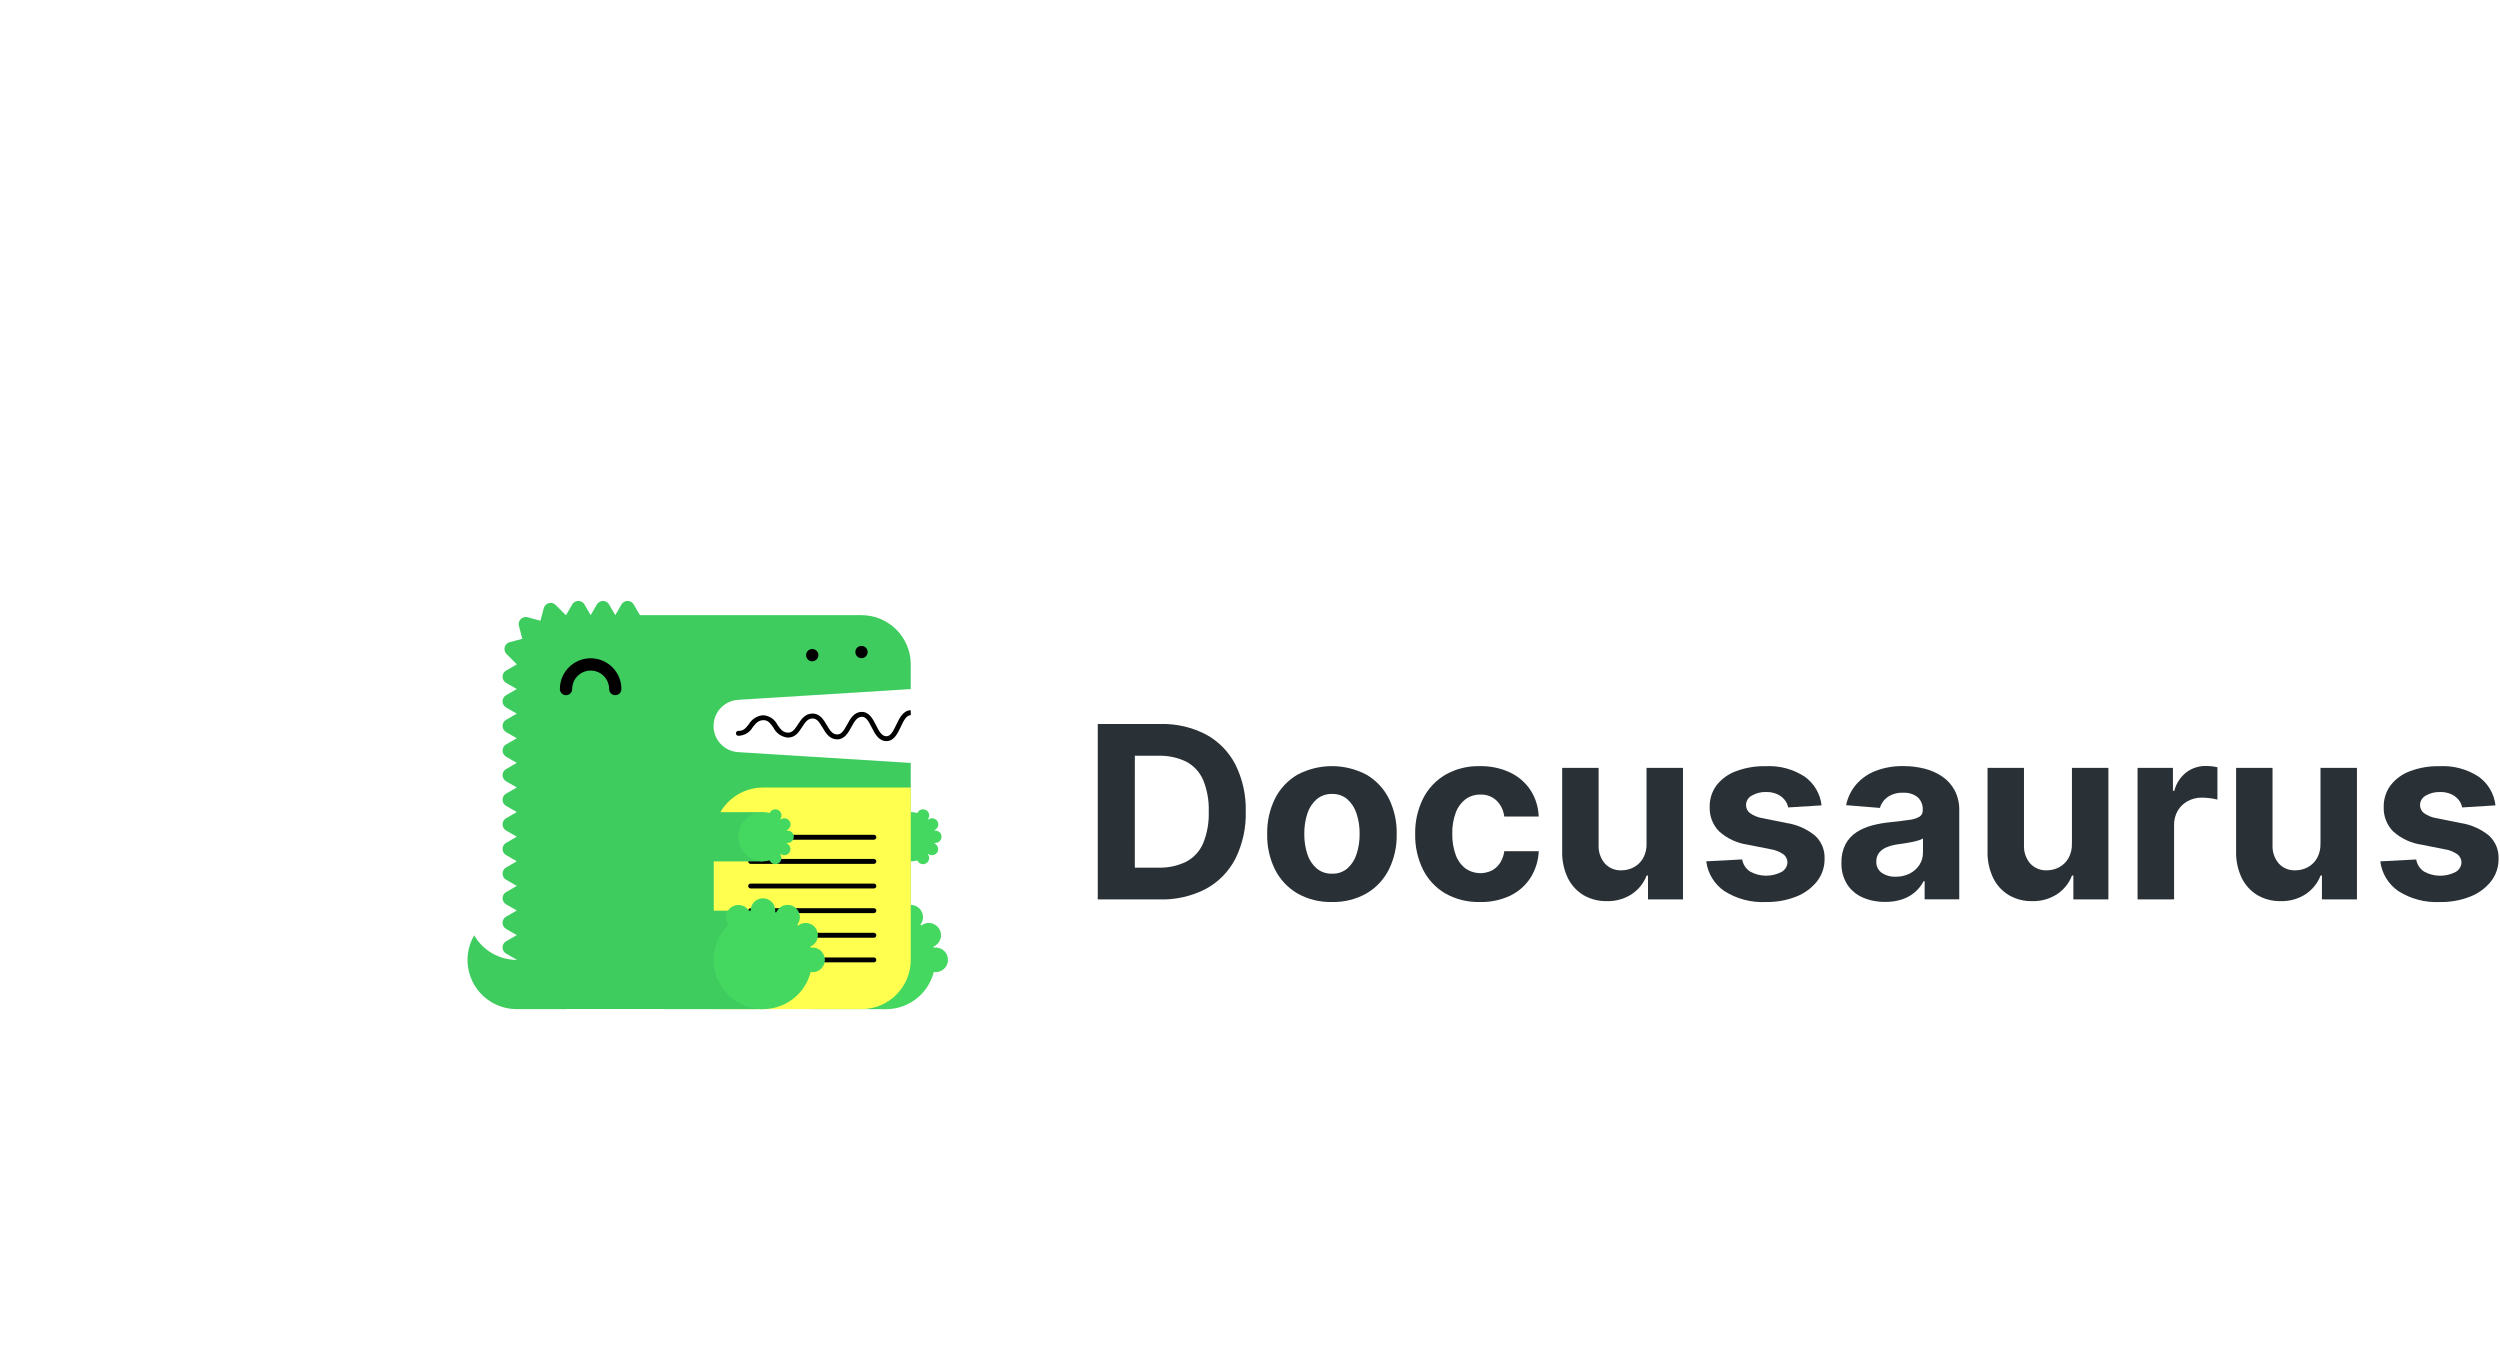 <?xml version="1.0" encoding="UTF-8"?><svg preserveAspectRatio="xMidYMid" id="a" xmlns="http://www.w3.org/2000/svg" width="295" height="160" xmlns:xlink="http://www.w3.org/1999/xlink" viewBox="0 0 295 160"><defs><style>.ad{fill:none;}.ae{fill:#fff;}.af,.ag{fill:#3ecc5f;}.ah{fill:#2a3136;}.ai{fill:#44d860;}.ai,.ag,.aj,.ak{fill-rule:evenodd;}.aj{fill:#ffff50;}.al{clip-path:url(#c);}</style><clipPath id="c"><rect class="ad" x="55.169" y="70.912" width="239.663" height="48.177"/></clipPath></defs><rect class="ae" width="350" height="190"/><g id="b" transform="translate(0 0)"><g class="al"><g id="d" transform="translate(0 0)"><path id="e" class="ah" d="M136.874,106.132h-7.338v-20.7h7.4c1.868-.05,3.717,.376,5.375,1.238,1.486,.811,2.695,2.048,3.47,3.553,.852,1.719,1.27,3.621,1.218,5.539,.052,1.925-.366,3.833-1.218,5.559-.777,1.514-1.992,2.757-3.488,3.568-1.673,.866-3.538,1.294-5.421,1.243m-2.962-3.75h2.78c1.13,.036,2.251-.203,3.269-.694,.892-.469,1.598-1.228,2-2.152,.49-1.196,.719-2.483,.672-3.775,.046-1.284-.183-2.562-.672-3.75-.404-.921-1.109-1.676-2-2.142-1.018-.488-2.138-.724-3.266-.688h-2.781l-.002,13.201Z"/><path id="f" class="ah" d="M157.167,106.436c-1.421,.037-2.826-.311-4.066-1.007-1.134-.662-2.052-1.638-2.643-2.811-.643-1.3-.962-2.737-.93-4.187-.034-1.458,.286-2.903,.93-4.212,.591-1.172,1.509-2.147,2.643-2.809,2.546-1.342,5.591-1.342,8.137,0,1.133,.662,2.051,1.637,2.643,2.809,.644,1.309,.963,2.754,.93,4.212,.031,1.45-.288,2.886-.93,4.187-.591,1.173-1.509,2.149-2.643,2.811-1.241,.696-2.647,1.044-4.07,1.007m.022-3.34c.651,.023,1.288-.195,1.788-.612,.507-.449,.882-1.028,1.087-1.673,.258-.779,.383-1.596,.37-2.416,.013-.82-.112-1.636-.37-2.414-.206-.646-.581-1.226-1.087-1.678-.499-.419-1.136-.639-1.788-.617-.66-.021-1.305,.198-1.815,.617-.512,.449-.893,1.029-1.1,1.678-.256,.779-.38,1.595-.368,2.414-.012,.82,.112,1.637,.368,2.416,.206,.648,.587,1.227,1.1,1.673,.511,.417,1.156,.634,1.815,.612"/><path id="g" class="ah" d="M174.631,106.436c-1.434,.04-2.851-.312-4.1-1.018-1.131-.665-2.043-1.646-2.624-2.822-.631-1.296-.945-2.722-.916-4.163-.032-1.451,.285-2.888,.925-4.19,.588-1.174,1.502-2.153,2.632-2.82,1.236-.703,2.641-1.055,4.063-1.018,1.226-.027,2.443,.226,3.557,.739,.979,.457,1.815,1.173,2.417,2.071,.607,.935,.947,2.019,.981,3.133h-4.065c-.079-.708-.397-1.369-.9-1.873-.515-.487-1.206-.745-1.915-.714-.625-.013-1.236,.177-1.744,.541-.527,.403-.929,.948-1.156,1.571-.296,.799-.437,1.648-.415,2.5-.022,.861,.117,1.718,.41,2.528,.225,.628,.626,1.179,1.156,1.585,.908,.631,2.084,.724,3.08,.244,.397-.206,.734-.511,.979-.885,.273-.423,.447-.901,.51-1.4h4.065c-.044,1.109-.378,2.188-.967,3.129-.585,.907-1.408,1.636-2.379,2.106-1.121,.529-2.351,.789-3.59,.759"/><path id="h" class="ah" d="M194.291,99.522v-8.914h4.3v15.523h-4.127v-2.82h-.162c-.339,.894-.949,1.66-1.744,2.192-.881,.574-1.916,.863-2.967,.83-.961,.02-1.908-.225-2.74-.706-.795-.48-1.435-1.179-1.844-2.013-.466-.975-.696-2.046-.671-3.127v-9.879h4.3v9.114c-.037,.792,.227,1.57,.74,2.175,.501,.54,1.214,.833,1.95,.8,.508,.003,1.008-.12,1.456-.359,.46-.245,.841-.615,1.1-1.067,.295-.533,.437-1.138,.41-1.747"/><path id="i" class="ah" d="M214.947,95.034l-3.943,.244c-.065-.337-.214-.652-.433-.916-.237-.284-.537-.509-.876-.657-.407-.174-.847-.259-1.289-.248-.59-.019-1.174,.126-1.687,.419-.418,.217-.682,.647-.686,1.118-.004,.364,.16,.71,.444,.939,.453,.324,.976,.535,1.527,.617l2.809,.566c1.24,.186,2.406,.705,3.375,1.5,.747,.699,1.153,1.687,1.112,2.709,.016,.969-.299,1.913-.894,2.678-.643,.803-1.487,1.421-2.446,1.793-1.137,.447-2.351,.666-3.573,.643-1.73,.088-3.444-.362-4.907-1.289-1.187-.809-1.967-2.09-2.141-3.516l4.236-.222c.1,.584,.436,1.1,.928,1.429,1.152,.637,2.546,.656,3.715,.051,.42-.227,.686-.661,.7-1.138-.004-.383-.19-.741-.5-.965-.45-.304-.963-.503-1.5-.581l-2.689-.535c-1.258-.179-2.434-.728-3.38-1.576-.743-.763-1.143-1.796-1.107-2.861-.023-.926,.264-1.833,.814-2.578,.599-.759,1.398-1.335,2.308-1.662,1.11-.412,2.287-.611,3.471-.586,1.638-.091,3.261,.345,4.634,1.243,1.109,.797,1.828,2.028,1.977,3.386"/><path id="j" class="ah" d="M222.446,106.424c-.91,.015-1.812-.162-2.648-.521-.75-.326-1.387-.863-1.835-1.547-.471-.769-.705-1.66-.672-2.561-.025-.753,.138-1.5,.475-2.173,.305-.573,.75-1.06,1.294-1.416,.574-.37,1.204-.644,1.866-.811,.722-.188,1.457-.316,2.2-.384,.903-.097,1.631-.186,2.184-.269,.422-.042,.831-.171,1.2-.379,.248-.166,.389-.45,.373-.748v-.06c.032-.56-.188-1.105-.6-1.485-.483-.377-1.088-.564-1.7-.526-.655-.035-1.304,.144-1.849,.51-.438,.312-.759,.763-.91,1.28l-3.983-.324c.184-.904,.594-1.747,1.192-2.45,.624-.714,1.414-1.263,2.3-1.6,1.044-.394,2.154-.584,3.269-.562,.836-.004,1.67,.097,2.481,.3,.754,.184,1.47,.502,2.112,.939,.612,.418,1.114,.979,1.462,1.633,.374,.737,.558,1.555,.535,2.381v10.47h-4.086v-2.143h-.122c-.249,.486-.589,.919-1,1.278-.442,.382-.954,.673-1.507,.859-.655,.217-1.341,.321-2.031,.309m1.234-2.973c.581,.012,1.157-.118,1.676-.379,.465-.235,.859-.589,1.143-1.025,.277-.438,.42-.947,.413-1.465v-1.646c-.172,.103-.357,.182-.55,.235-.258,.078-.52,.142-.785,.193-.289,.058-.579,.107-.87,.153s-.55,.082-.786,.115c-.455,.061-.9,.18-1.325,.355-.344,.137-.646,.362-.877,.652-.216,.294-.327,.651-.315,1.016-.028,.527,.214,1.032,.643,1.34,.482,.322,1.054,.483,1.633,.459"/><path id="k" class="ah" d="M244.489,99.522v-8.914h4.3v15.523h-4.132v-2.82h-.161c-.339,.894-.949,1.66-1.744,2.192-.881,.574-1.916,.863-2.967,.83-.961,.02-1.908-.225-2.74-.706-.795-.48-1.435-1.179-1.844-2.013-.466-.974-.696-2.044-.672-3.124v-9.882h4.3v9.114c-.038,.792,.226,1.57,.739,2.175,.501,.54,1.214,.833,1.95,.8,.508,.003,1.008-.12,1.456-.359,.46-.245,.841-.615,1.1-1.067,.295-.533,.437-1.138,.41-1.747"/><path id="l" class="ah" d="M252.233,106.13v-15.523h4.174v2.709h.162c.218-.867,.719-1.637,1.423-2.188,.666-.495,1.476-.757,2.306-.743,.234-0,.468,.012,.7,.038,.222,.024,.442,.062,.659,.113v3.819c-.276-.074-.556-.128-.839-.162-.325-.044-.653-.068-.981-.071-.59-.01-1.173,.131-1.693,.411-.488,.264-.893,.657-1.172,1.136-.293,.51-.442,1.09-.43,1.678v8.783h-4.309Z"/><path id="m" class="ah" d="M273.82,99.522v-8.914h4.3v15.523h-4.132v-2.82h-.162c-.339,.894-.949,1.66-1.744,2.192-.881,.574-1.916,.863-2.967,.83-.961,.02-1.908-.225-2.74-.706-.795-.48-1.435-1.179-1.844-2.013-.466-.974-.696-2.044-.672-3.124v-9.882h4.3v9.114c-.038,.792,.226,1.57,.739,2.175,.501,.54,1.214,.833,1.95,.8,.508,.003,1.008-.12,1.456-.359,.46-.245,.841-.615,1.1-1.067,.295-.533,.437-1.138,.41-1.747"/><path id="n" class="ah" d="M294.478,95.034l-3.943,.244c-.065-.337-.214-.652-.433-.916-.237-.284-.537-.509-.876-.657-.407-.174-.847-.259-1.289-.248-.59-.019-1.174,.126-1.687,.419-.418,.217-.682,.647-.686,1.118-.004,.364,.16,.71,.444,.939,.453,.324,.976,.535,1.527,.617l2.809,.566c1.24,.186,2.406,.705,3.375,1.5,.747,.699,1.153,1.687,1.112,2.709,.016,.969-.299,1.913-.894,2.678-.643,.803-1.487,1.423-2.446,1.795-1.137,.447-2.351,.666-3.573,.643-1.73,.088-3.444-.362-4.907-1.289-1.184-.809-1.963-2.089-2.137-3.513l4.236-.222c.1,.584,.436,1.1,.928,1.429,1.152,.637,2.546,.656,3.715,.051,.42-.227,.686-.661,.7-1.138-.004-.383-.19-.741-.5-.965-.45-.304-.963-.503-1.5-.581l-2.689-.535c-1.258-.179-2.434-.728-3.38-1.576-.743-.763-1.143-1.796-1.107-2.861-.023-.926,.264-1.833,.814-2.578,.594-.759,1.389-1.336,2.294-1.667,1.11-.412,2.287-.611,3.471-.586,1.638-.091,3.261,.345,4.634,1.243,1.109,.797,1.828,2.028,1.977,3.386"/><rect id="o" class="ae" x="83.062" y="81.016" width="24.406" height="9.879"/><path id="p" class="ag" d="M60.978,113.266c-2.074-0-3.99-1.108-5.025-2.905-1.61,2.769-.67,6.319,2.099,7.929,.888,.516,1.898,.788,2.926,.786h5.81v-5.81h-5.81Z"/><path id="q" class="ag" d="M87.124,82.579l20.345-1.268v-2.91c-.001-3.21-2.602-5.811-5.812-5.812h-26.148l-.728-1.258c-.23-.401-.741-.54-1.142-.311l-.007,.004c-.124,.075-.228,.181-.3,.307l-.73,1.258-.727-1.258c-.231-.4-.743-.538-1.143-.307-.127,.074-.234,.181-.308,.308l-.726,1.258-.728-1.259c-.23-.401-.741-.54-1.142-.311-.13,.074-.237,.181-.311,.311l-.726,1.258h-.02l-1.2-1.2c-.329-.328-.862-.328-1.191,.002l-0,0c-.103,.103-.177,.232-.215,.373l-.395,1.482-1.511-.408c-.448-.12-.908,.145-1.028,.593-.038,.144-.038,.295,.001,.438l.4,1.511-1.482,.395c-.447,.12-.713,.58-.593,1.028,.038,.141,.112,.271,.215,.375l1.209,1.205v.018l-1.26,.726c-.401,.233-.538,.747-.305,1.148,.073,.126,.178,.232,.305,.305l1.26,.726-1.26,.726c-.401,.233-.538,.747-.305,1.148,.073,.126,.178,.232,.305,.305l1.26,.726-1.26,.726c-.4,.234-.535,.748-.301,1.148l.001,.001c.072,.124,.176,.228,.3,.3l1.26,.726-1.26,.726c-.402,.236-.536,.752-.3,1.154,.073,.124,.176,.227,.3,.3l1.26,.726-1.26,.726c-.4,.234-.535,.748-.301,1.148l.001,.001c.073,.124,.176,.227,.3,.3l1.26,.726-1.26,.726c-.401,.233-.538,.747-.305,1.148,.073,.126,.178,.232,.305,.305l1.26,.726-1.26,.726c-.401,.233-.538,.747-.305,1.148,.073,.126,.178,.232,.305,.305l1.26,.726-1.26,.726c-.4,.234-.535,.748-.301,1.148l.001,.001c.072,.124,.176,.228,.3,.3l1.26,.726-1.26,.726c-.402,.236-.536,.752-.3,1.154,.073,.124,.176,.227,.3,.3l1.26,.726-1.26,.726c-.4,.234-.535,.748-.301,1.148l.001,.001c.073,.124,.176,.227,.3,.3l1.26,.726-1.26,.726c-.401,.233-.538,.747-.305,1.148,.073,.126,.178,.232,.305,.305l1.26,.726-1.26,.726c-.401,.233-.538,.747-.305,1.148,.073,.126,.178,.232,.305,.305l1.26,.726c0,3.209,2.601,5.811,5.81,5.812h34.866c3.21-.001,5.811-2.602,5.812-5.812v-23.223l-20.345-1.273c-1.705-.092-3.012-1.549-2.92-3.253,.085-1.576,1.344-2.835,2.92-2.92"/><rect id="r" class="af" x="95.847" y="107.456" width="8.717" height="11.622"/><path id="s" class="ai" d="M110.374,111.814c-.064,0-.124,.013-.186,.016l-.035-.131c.739-.311,1.085-1.163,.774-1.902-.226-.536-.751-.886-1.333-.888-.318,0-.626,.106-.877,.3-.031-.033-.064-.066-.1-.1,.487-.636,.366-1.547-.271-2.034-.537-.411-1.286-.397-1.806,.034-.182,.149-.326,.34-.419,.557l-.127-.031c.005-.06,.018-.122,.018-.186-.021-.802-.688-1.435-1.491-1.414-.773,.02-1.394,.642-1.414,1.414,0,.064,.011,.124,.016,.186l-.127,.031c-.316-.738-1.169-1.08-1.907-.765-.534,.229-.881,.753-.882,1.335-.001,.314,.102,.62,.293,.87-2.302,2.236-2.355,5.915-.119,8.217,2.236,2.302,5.915,2.355,8.217,.119,.773-.751,1.322-1.703,1.586-2.748,.062,.01,.124,.016,.186,.018,.802,.021,1.47-.612,1.491-1.414,.021-.802-.612-1.47-1.414-1.491-.025-.001-.051-.001-.076,0"/><rect id="t" class="af" x="98.751" y="95.835" width="8.717" height="5.81"/><path id="u" class="ai" d="M110.374,99.465c.401,0,.727-.325,.727-.727s-.325-.727-.727-.727l-.093,.009-.018-.066c.372-.149,.553-.572,.404-.944-.111-.278-.382-.459-.681-.456-.159-.001-.313,.053-.437,.151l-.053-.049c.206-.265,.199-.637-.016-.894-.255-.309-.713-.354-1.023-.1-.09,.074-.161,.168-.208,.275-1.544-.437-3.151,.46-3.588,2.004-.437,1.544,.46,3.151,2.004,3.588,.518,.147,1.066,.147,1.584,0,.156,.369,.583,.542,.952,.386s.542-.583,.386-.952c-.023-.054-.052-.105-.087-.153l.046-.047c.314,.242,.766,.184,1.008-.13,.1-.129,.152-.289,.15-.452-.001-.289-.175-.55-.441-.663l.018-.067c.031,.005,.062,.008,.093,.009"/><path id="v" class="ak" d="M72.602,82.032c-.401-.001-.725-.325-.726-.726,0-1.203-.975-2.179-2.179-2.179-1.203-0-2.179,.975-2.179,2.179v.001c0,.401-.325,.727-.727,.727s-.727-.325-.727-.727c0-2.006,1.626-3.631,3.631-3.631s3.631,1.626,3.631,3.631c-.001,.401-.325,.725-.726,.726Z"/><path id="w" class="aj" d="M84.224,119.076h17.433c3.209,0,5.811-2.601,5.812-5.81v-20.335h-17.435c-3.209,0-5.81,2.601-5.81,5.81v20.335"/><path id="x" class="ak" d="M103.117,101.936h-14.54c-.16,0-.29-.13-.29-.29s.13-.29,.29-.29h14.54c.16,0,.29,.13,.29,.29s-.13,.29-.29,.29Zm0,5.81h-14.54c-.16,0-.29-.13-.29-.29s.13-.29,.29-.29h14.54c.16,0,.29,.13,.29,.29s-.13,.29-.29,.29Zm0,5.812h-14.54c-.16,0-.29-.13-.29-.29s.13-.29,.29-.29h14.54c.16,0,.29,.13,.29,.29s-.13,.29-.29,.29Zm0-14.473h-14.54c-.161,0-.291-.13-.291-.291s.13-.291,.291-.291h14.54c.161,0,.291,.13,.291,.291s-.13,.291-.291,.291Zm0,5.756h-14.54c-.16,0-.29-.13-.29-.29s.13-.29,.29-.29h14.54c.16,0,.29,.13,.29,.29s-.13,.29-.29,.29Zm0,5.812h-14.54c-.161,0-.291-.13-.291-.291s.13-.291,.291-.291h14.54c.161,0,.291,.13,.291,.291s-.13,.291-.291,.291Zm4.352-26.845h-.009c-.9,.029-1.325,.93-1.7,1.718-.391,.83-.694,1.367-1.19,1.352-.548-.02-.863-.639-1.192-1.294-.384-.755-.821-1.611-1.731-1.58-.888,.029-1.316,.814-1.689,1.5-.4,.732-.675,1.18-1.2,1.161-.561-.024-.857-.524-1.2-1.11-.382-.65-.828-1.38-1.722-1.356-.872,.029-1.3,.7-1.678,1.28-.4,.617-.675,1-1.207,.972-.575-.02-.872-.437-1.21-.921-.32-.665-.98-1.1-1.717-1.132-.69,.063-1.307,.456-1.656,1.054-.357,.453-.635,.814-1.225,.79-.161-.007-.296,.118-.303,.279-.007,.161,.118,.296,.279,.303,.708-.014,1.357-.4,1.707-1.016,.34-.435,.637-.806,1.218-.828,.561-.024,.825,.324,1.221,.885,.32,.647,.947,1.088,1.664,1.169,.9,.029,1.338-.643,1.718-1.24,.346-.533,.639-.992,1.207-1.014,.522-.016,.8,.393,1.205,1.07,.377,.639,.8,1.362,1.682,1.394,.906,.029,1.345-.763,1.726-1.465,.331-.6,.646-1.176,1.2-1.2,.522-.013,.794,.464,1.194,1.258,.377,.741,.8,1.58,1.695,1.613h.047c.89,0,1.314-.892,1.686-1.684,.331-.7,.646-1.358,1.183-1.385l-.003-.573Z"/><rect id="y" class="af" x="78.413" y="107.456" width="11.622" height="11.622"/><path id="a`" class="ai" d="M95.847,111.814c-.064,0-.126,.013-.186,.016l-.035-.131c.739-.311,1.085-1.163,.774-1.902-.226-.536-.751-.886-1.333-.888-.318,0-.626,.106-.877,.3-.031-.033-.064-.066-.1-.1,.487-.636,.366-1.547-.271-2.034-.537-.411-1.286-.397-1.806,.034-.182,.149-.326,.34-.419,.557l-.127-.031c.005-.06,.018-.122,.018-.186,0-.803-.651-1.454-1.454-1.454s-1.454,.651-1.454,1.454c0,.064,.013,.124,.018,.186l-.127,.031c-.316-.738-1.169-1.08-1.907-.765-.534,.229-.881,.753-.882,1.335-.001,.314,.102,.62,.293,.87-2.299,2.239-2.348,5.918-.109,8.217,2.239,2.299,5.918,2.348,8.217,.109,.768-.748,1.314-1.693,1.578-2.731,.062,.01,.124,.016,.186,.018,.802,.021,1.47-.612,1.491-1.414,.021-.802-.612-1.47-1.414-1.491-.025-.001-.051-.001-.076,0"/><rect id="aa" class="af" x="78.413" y="95.835" width="11.622" height="5.81"/><path id="ab" class="ai" d="M92.942,99.465c.401,0,.727-.325,.727-.727s-.325-.727-.727-.727l-.093,.009-.018-.066c.372-.149,.553-.572,.404-.944-.111-.278-.382-.459-.681-.456-.159-.001-.313,.053-.437,.151l-.053-.049c.206-.265,.199-.638-.018-.894-.254-.309-.711-.354-1.02-.101l-.001,.001c-.09,.074-.161,.168-.208,.275-1.544-.437-3.151,.46-3.588,2.004-.437,1.544,.46,3.151,2.004,3.588,.518,.147,1.066,.147,1.584,0,.156,.369,.583,.542,.952,.386s.542-.583,.386-.952c-.023-.054-.052-.105-.087-.153l.046-.047c.314,.242,.766,.184,1.008-.13,.1-.129,.152-.289,.15-.452-.001-.289-.175-.55-.441-.663l.018-.067c.031,.005,.062,.008,.093,.009"/><path id="ac" class="ak" d="M95.846,78.037c-.095-.002-.189-.021-.278-.056-.089-.036-.169-.09-.237-.158-.207-.208-.27-.519-.159-.791,.056-.132,.148-.246,.266-.328,.08-.051,.169-.087,.262-.107,.393-.08,.777,.174,.857,.567,.009,.046,.014,.093,.015,.14-.003,.293-.179,.557-.448,.672-.089,.036-.183,.055-.279,.056m5.81-.364c-.243-.003-.469-.124-.606-.324-.076-.12-.118-.258-.12-.4-.001-.401,.324-.727,.725-.727,.401-.001,.727,.324,.727,.725,0,.143-.042,.283-.121,.403-.081,.118-.194,.211-.326,.268-.088,.037-.183,.056-.278,.056"/></g></g></g></svg>